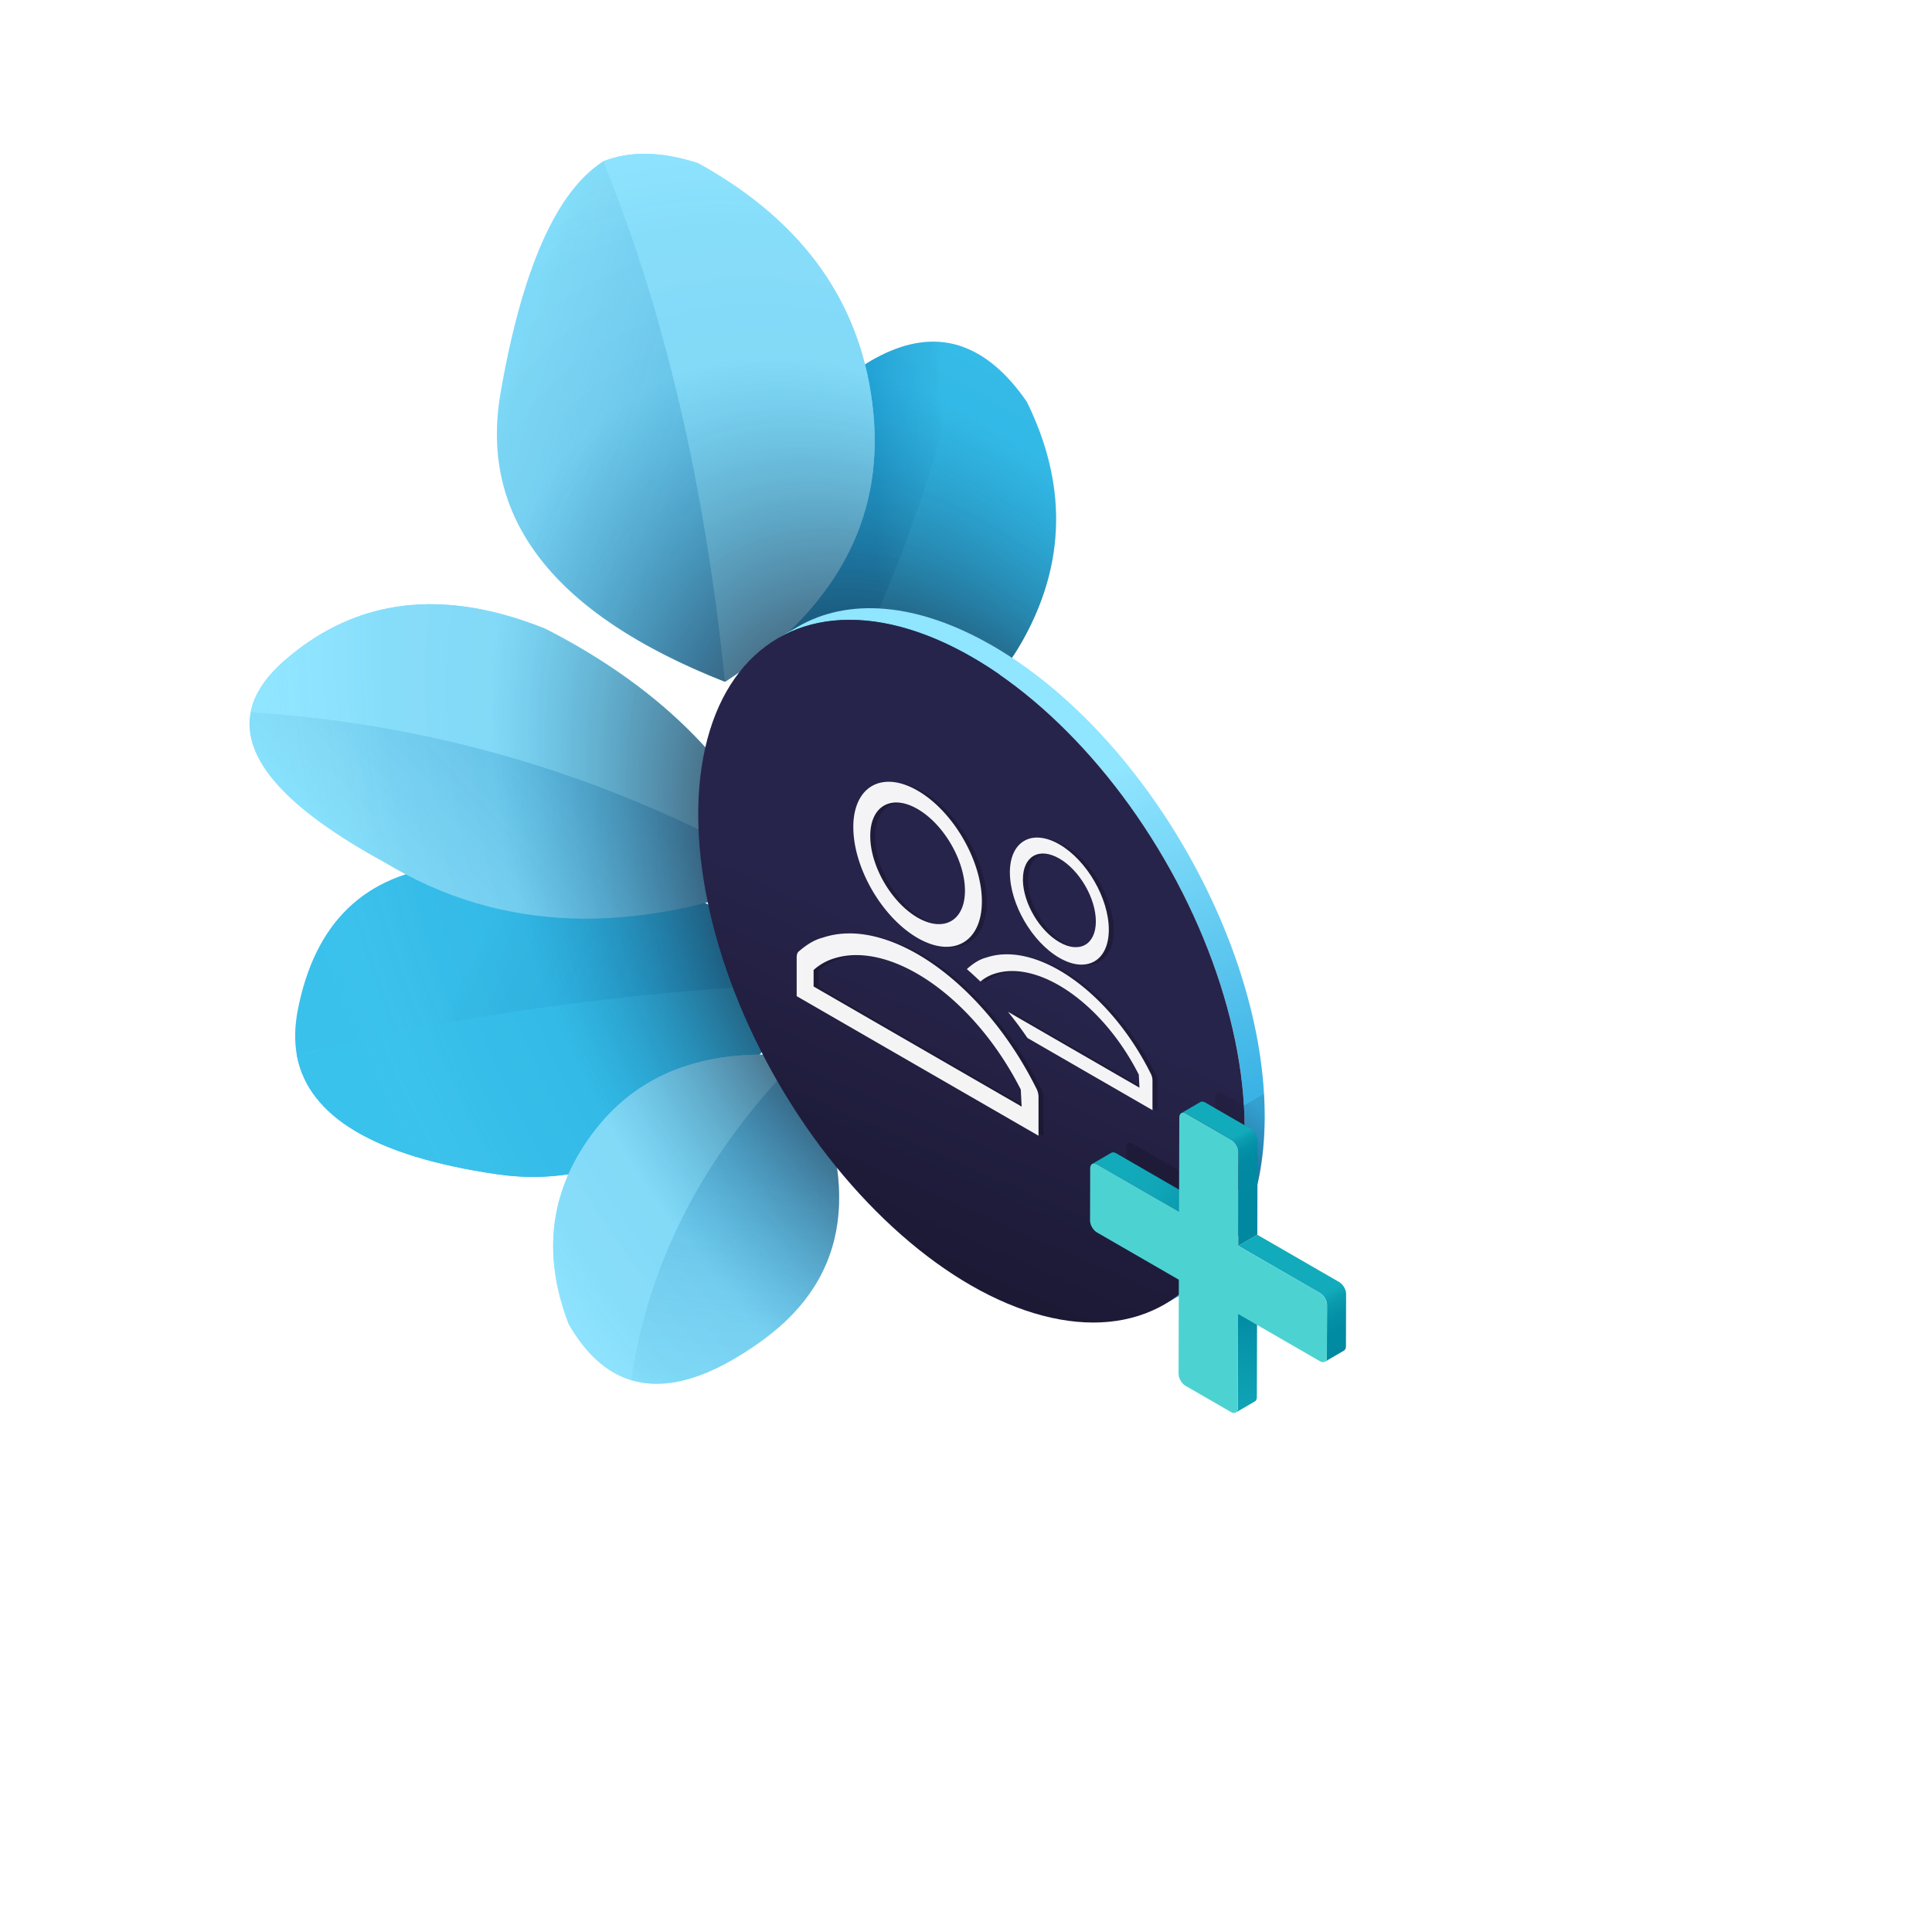 <svg xmlns="http://www.w3.org/2000/svg" xmlns:xlink="http://www.w3.org/1999/xlink" viewBox="0 0 2500 2500"><defs><filter id="f7ef7a0e-9500-4499-8aaf-89419ee52ccc" name="AI_DesenfoqueGaussiano_4"><feGaussianBlur stdDeviation="4"/></filter><linearGradient id="bdaba1f6-1c1d-4b36-8f1c-35fb295d75f2" x1="236.17" y1="43.83" x2="181.4" y2="96.84" gradientUnits="userSpaceOnUse"><stop offset="0" stop-color="#141226" stop-opacity="0.1"/><stop offset="0.01" stop-color="#141226" stop-opacity="0.1"/><stop offset="0.15" stop-color="#141226" stop-opacity="0.1"/><stop offset="0.87" stop-color="#141226" stop-opacity="0.3"/></linearGradient><linearGradient id="b9162164-4802-4560-af0c-32bcb0d16862" x1="17085.93" y1="295.63" x2="17067.67" y2="507.65" gradientTransform="matrix(-1, 0, 0, 1, 17282.21, 0)" gradientUnits="userSpaceOnUse"><stop offset="0.01" stop-color="#0088a1"/><stop offset="0.22" stop-color="#0693a9"/><stop offset="0.67" stop-color="#0fa5b6"/><stop offset="1" stop-color="#12abbb"/></linearGradient><linearGradient id="b72e0b02-8ed6-44d0-8e59-af58490d0569" x1="17121.71" y1="194.56" x2="17234.5" y2="125.06" gradientTransform="matrix(-1, 0, 0, 1, 17282.21, 0)" gradientUnits="userSpaceOnUse"><stop offset="0.01" stop-color="#0088a1"/><stop offset="0.31" stop-color="#0999ae"/><stop offset="0.67" stop-color="#10a6b8"/><stop offset="1" stop-color="#12abbb"/></linearGradient><linearGradient id="aab62390-076a-4032-b380-a5d109c10ec2" x1="16945.56" y1="403.9" x2="17043.92" y2="203.95" gradientTransform="matrix(-1, 0, 0, 1, 17282.21, 0)" gradientUnits="userSpaceOnUse"><stop offset="0.01" stop-color="#0088a1"/><stop offset="0.31" stop-color="#018aa2"/><stop offset="0.41" stop-color="#0491a7"/><stop offset="0.49" stop-color="#0b9cb0"/><stop offset="0.55" stop-color="#12abbb"/><stop offset="0.98" stop-color="#12abbb"/><stop offset="1" stop-color="#12abbb"/></linearGradient><linearGradient id="fbd7b42b-1327-4ce2-b001-8ef8e26d7b0d" x1="17073.48" y1="160.18" x2="17142.71" y2="30.91" xlink:href="#aab62390-076a-4032-b380-a5d109c10ec2"/><linearGradient id="afc0cc5d-d6a0-4b74-8290-a851320e5698" x1="-7029.39" y1="6637.75" x2="-6906.39" y2="6959.11" gradientTransform="matrix(0.01, 1, 1.38, -0.02, -8478.29, 8398.69)" gradientUnits="userSpaceOnUse"><stop offset="0" stop-color="#39c2ec" stop-opacity="0.1"/><stop offset="0.03" stop-color="#2ea7d6" stop-opacity="0.1"/><stop offset="0.15" stop-color="#1f82b9" stop-opacity="0.1"/><stop offset="0.87" stop-color="#0071b0" stop-opacity="0.3"/></linearGradient><linearGradient id="b3c0e51a-17cc-4f36-889a-003a2def298d" x1="-5051.37" y1="7803.34" x2="-4607.84" y2="7803.34" gradientTransform="translate(-6201.61 -4153.13) rotate(-83.08)" xlink:href="#afc0cc5d-d6a0-4b74-8290-a851320e5698"/><linearGradient id="edc57cea-01ec-4f94-a655-d59631e20b8b" x1="1223.82" y1="708.11" x2="1122.45" y2="710.92" gradientTransform="matrix(1, 0, 0, 1, 0, 0)" xlink:href="#afc0cc5d-d6a0-4b74-8290-a851320e5698"/><linearGradient id="bd4bb12e-3e43-4641-92a6-3fd4b52eff8e" x1="1178.74" y1="721.06" x2="836.6" y2="904.1" gradientUnits="userSpaceOnUse"><stop offset="0" stop-color="#39c2ec" stop-opacity="0.1"/><stop offset="0.08" stop-color="#2ea7d6" stop-opacity="0.1"/><stop offset="0.36" stop-color="#1f82b9" stop-opacity="0.1"/><stop offset="0.6" stop-color="#0071b0" stop-opacity="0.3"/></linearGradient><linearGradient id="f41e34b3-22e6-41ab-8a0d-83f983ccb45f" x1="-4740.5" y1="4730.54" x2="-4342.4" y2="4730.54" gradientTransform="matrix(0.75, -0.69, 0.75, 0.81, 514.88, -5940.67)" xlink:href="#afc0cc5d-d6a0-4b74-8290-a851320e5698"/><linearGradient id="ae15bc97-cdc1-4cbb-84ef-084955cd47f2" x1="-4776.51" y1="2129.42" x2="-4374.99" y2="2129.42" gradientTransform="matrix(0.95, 0.3, -0.35, 1.09, 5936.04, -383.91)" xlink:href="#afc0cc5d-d6a0-4b74-8290-a851320e5698"/><radialGradient id="b7fc2fa1-e005-40f2-a470-71d09f3250b3" cx="1238.84" cy="1218.31" r="761" gradientTransform="translate(-821.86 151.36) rotate(-30.36) scale(1 1.61)" gradientUnits="userSpaceOnUse"><stop offset="0.34" stop-color="#141226" stop-opacity="0.6"/><stop offset="0.67" stop-color="#0071b0" stop-opacity="0.1"/><stop offset="0.83" stop-color="#1e89c0" stop-opacity="0.08"/><stop offset="0.97" stop-color="#7ad3f3" stop-opacity="0.02"/><stop offset="1" stop-color="#90e5ff" stop-opacity="0"/></radialGradient><linearGradient id="e4f765ab-7252-4f02-bf1e-a1a605e557a3" x1="-6556.86" y1="-6356.99" x2="-6816.14" y2="-5806.24" gradientTransform="matrix(-1, 0, 0, 1, -5239.74, 7415.42)" gradientUnits="userSpaceOnUse"><stop offset="0" stop-color="#90e5ff"/><stop offset="1" stop-color="#1da1dc"/></linearGradient><linearGradient id="b20eddad-3271-47d7-ae5b-4d6cf14e96d4" x1="-6100.57" y1="-5255.22" x2="-6891.25" y2="-7058.39" gradientTransform="matrix(-0.86, -0.5, -0.5, 0.86, -7454.59, 3317.23)" gradientUnits="userSpaceOnUse"><stop offset="0.21" stop-color="#141226"/><stop offset="0.53" stop-color="#27244b"/><stop offset="0.98" stop-color="#27244b"/><stop offset="1" stop-color="#27244b"/></linearGradient><filter id="bd43084b-64df-4fbd-8e7b-9445a253b8e7" name="AI_DesenfoqueGaussiano_7"><feGaussianBlur stdDeviation="7"/></filter><symbol id="e0279a3e-1e75-45a9-926b-ea4529e0bc54" data-name="+ symbol Teal" viewBox="0 0 331.34 438.12"><g id="f620cf0b-4dfc-4970-b37d-fb4db89f3c6e" data-name="Shadow" filter="url(#f7ef7a0e-9500-4499-8aaf-89419ee52ccc)"><path d="M161.56,251.55l0-12.49-3.28-1.89L55.55,177.83c-4.9-2.83-8.87-9.69-8.85-15.32l.19-67.64c0-5.64,4-7.91,8.91-5.08L161.85,151l.34-121.86c0-5.64,4-7.9,8.91-5.08L199.17,40.3l.11.06,25.84-15.24q.91,15.36.87,30.47C225.75,142.18,201.94,208.83,161.56,251.55Z" fill="url(#bdaba1f6-1c1d-4b36-8f1c-35fb295d75f2)" style="mix-blend-mode:multiply"/></g><g id="ea111d0f-c8fa-48bb-adc3-4ba8fdfaa761" data-name="+ Blue"><g style="isolation:isolate"><path d="M191.18,431.83,191.52,310l24.67-14.34-.34,121.86c0,2.8-1,4.77-2.59,5.69l-24.67,14.34C190.18,436.59,191.17,434.63,191.18,431.83Z" fill="url(#b9162164-4802-4560-af0c-32bcb0d16862)"/><path d="M27.45,101.51c1.62-.94,3.85-.81,6.32.61l106,61.23-24.67,14.34L9.1,116.46c-2.47-1.43-4.7-1.56-6.32-.62Z" fill="url(#b72e0b02-8ed6-44d0-8e59-af58490d0569)"/><path d="M216.44,207.59l106.05,61.23c4.9,2.83,8.86,9.69,8.85,15.33l-.2,67.64c0,2.79-1,4.76-2.59,5.69l-24.66,14.33c1.59-.92,2.58-2.89,2.59-5.69l.19-67.64c0-5.63-3.94-12.5-8.85-15.33l-106-61.23Z" fill="url(#aab62390-076a-4032-b380-a5d109c10ec2)"/><path d="M124.4,50.75c-4.9-2.82-8.89-.56-8.9,5.08l-.35,121.86L9.1,116.46c-4.9-2.83-8.89-.56-8.91,5.08L0,189.18c0,5.63,4,12.49,8.85,15.32L114.9,265.73l-.34,121.86c0,5.63,3.94,12.49,8.84,15.32l58.87,34c4.9,2.83,8.89.56,8.91-5.07L191.52,310l106,61.23c4.91,2.83,8.89.55,8.91-5.08l.19-67.64c0-5.63-3.94-12.5-8.85-15.33l-106-61.23.35-121.85c0-5.64-4-12.5-8.85-15.33Z" fill="#4dd2d2"/><path d="M142.75,35.8c1.62-.94,3.85-.8,6.32.62l58.86,34c4.91,2.83,8.87,9.69,8.86,15.32l-.35,121.86-24.67,14.33.35-121.85c0-5.64-4-12.5-8.85-15.33l-58.87-34c-2.47-1.42-4.7-1.55-6.31-.61Z" fill="url(#fbd7b42b-1327-4ce2-b001-8ef8e26d7b0d)"/></g></g></symbol></defs><g style="isolation:isolate"><g id="aeddc5ae-63af-401c-9935-bceaa7400ac9" data-name="ARTWORK"><g id="b3c6b0ed-335d-4946-9e13-bca85e7acd2b" data-name="Plant"><path d="M384.22,1366.08q293-75.84,668.14-94.39Q867.77,1552.57,642.77,1519.4,407,1484.95,384.22,1366.08m0,0q-5-27.16,1.09-58.92,33-170,193.6-186.91,298.56-32.14,473.45,151.44Q677.18,1290.23,384.22,1366.08Z" fill="#39c2ec"/><path d="M385.31,1307.16q33-170,193.6-186.91,298.56-32.14,473.45,151.44-375.18,18.54-668.14,94.39Q379.23,1338.92,385.31,1307.16Z" fill="url(#afc0cc5d-d6a0-4b74-8290-a851320e5698)"/><path d="M642.77,1519.4Q407,1484.95,384.22,1366.08q293-75.84,668.14-94.39Q867.77,1552.57,642.77,1519.4Z" fill="#39c2ec"/><path d="M816.8,1785.94q69.94,21.16,170.47-52,169.37-123.41,47.69-366.6-184.6,187.17-218.16,418.65M770.7,1461.6q-88.08,113-34.86,251.53,33.38,58.3,81,72.81,33.56-231.48,218.16-418.65Q859.06,1348.74,770.7,1461.6Z" fill="#90e5ff"/><path d="M770.7,1461.6q-88.08,113-34.86,251.53,33.38,58.3,81,72.81,33.56-231.48,218.16-418.65Q859.06,1348.74,770.7,1461.6Z" fill="#90e5ff"/><path d="M816.8,1785.94q69.94,21.16,170.47-52,169.37-123.41,47.69-366.6Q850.36,1554.46,816.8,1785.94Z" fill="url(#b3c0e51a-17cc-4f36-889a-003a2def298d)"/><path d="M1245.22,448.56q-86.55-30.56-199,83.62-171,173.37-2.23,447.42,149.48-273.57,201.18-531m83.3,71q-38.12-55.05-83.3-71Q1193.51,706,1044,979.6q198-3.66,280.41-152.81Q1406.65,678.19,1328.52,519.57Z" fill="#39c2ec"/><path d="M1046.27,532.18q-171,173.37-2.23,447.42,149.48-273.57,201.18-531Q1158.67,418,1046.27,532.18Z" fill="url(#edc57cea-01ec-4f94-a655-d59631e20b8b)"/><path d="M1324.45,826.79q82.2-148.6,4.07-307.22-38.12-55.05-83.3-71Q1193.51,706,1044,979.6,1242.07,975.94,1324.45,826.79Z" fill="url(#bd4bb12e-3e43-4641-92a6-3fd4b52eff8e)"/><path d="M324.32,921.67q-17.62,90.26,173.81,194.49,224,135.72,519.56,17.55Q693,945.13,324.32,921.67m46-68.81q-39.15,33.32-46,68.81,368.66,23.46,693.37,212-81.41-202.44-311.94-320Q508.64,734.25,370.29,852.86Z" fill="#90e5ff"/><path d="M705.75,813.69q-197.11-79.44-335.46,39.17-39.15,33.32-46,68.81,368.66,23.46,693.37,212Q936.28,931.27,705.75,813.69Z" fill="#90e5ff"/><path d="M324.32,921.67q-17.62,90.26,173.81,194.49,224,135.72,519.56,17.55Q693,945.13,324.32,921.67Z" fill="url(#f41e34b3-22e6-41ab-8a0d-83f983ccb45f)"/><path d="M780.64,208.71q-91.1,58.36-133,300.39Q606,751.53,938.26,882.28q-39-383.44-157.62-673.57m122.53,2.4q-70.63-22.92-122.53-2.4Q899.26,498.83,938.26,882.28q212.19-138.51,191.82-348.09Q1109.74,324.91,903.17,211.11Z" fill="#90e5ff"/><path d="M647.67,509.1Q606,751.53,938.26,882.28q-39-383.44-157.62-673.57Q689.55,267.08,647.67,509.1Z" fill="url(#ae15bc97-cdc1-4cbb-84ef-084955cd47f2)"/><path d="M1130.08,534.19q-20.34-209.28-226.91-323.08-70.63-22.92-122.53-2.4Q899.26,498.83,938.26,882.28,1150.45,743.77,1130.08,534.19Z" fill="#90e5ff"/><g id="b937ccdd-96ea-4ac4-bc13-1ab9d53679ca" data-name="Gradient top"><g style="mix-blend-mode:hard-light"><path d="M1056.71,1659.88q-24.46,41.23-69.44,74-100.53,73.21-170.47,52-46.74-14.25-79.76-70.76l-1.2-2h0q-40-104.07-.24-193.68a312.26,312.26,0,0,1-92.83,0q-140-20.46-204.91-70.67-5.12-4-9.78-8.12-6.19-5.53-11.58-11.39A141.26,141.26,0,0,1,404.37,1414c-2.43-3.5-4.64-7.09-6.68-10.76q-2.91-5.25-5.29-10.72c-.42-1-.82-1.91-1.21-2.88a123.81,123.81,0,0,1-5.08-15.28c-.16-.61-.31-1.23-.46-1.84q-.79-3.21-1.43-6.48c-.17-.94-.33-1.88-.48-2.83q-4.2-26,1.57-56.09,8.74-45.12,26.49-79.45l.51-1q5-9.62,10.76-18.38,4.24-6.48,8.89-12.5t9.89-11.82a183.28,183.28,0,0,1,18.29-17.53q2.58-2.15,5.24-4.19,3.69-2.85,7.52-5.51,3.47-2.4,7.05-4.65A201.51,201.51,0,0,1,525,1131.37q-13.56-7.15-26.87-15.21-35.89-19.54-64.44-38.6-120.49-80.41-110-152.09c.18-1.27.39-2.54.63-3.8h0q6.82-35.49,46-68.81,58.86-50.46,128.36-65.07c2.83-.59,5.67-1.15,8.52-1.65l.56-.11.28,0c3.35-.58,6.71-1.11,10.09-1.57q86-11.68,187.65,29.27a824,824,0,0,1,102.43,61.59q147.71,104.78,209.51,258.43h0a846.54,846.54,0,0,1-105.46,34.66c1.76.86,3.53,1.72,5.28,2.6,2.26,1.14,4.52,2.29,6.76,3.47q6.74,3.52,13.35,7.26c2.2,1.25,4.4,2.51,6.58,3.79a494.26,494.26,0,0,1,108.16,86.2,896.71,896.71,0,0,1-69.55,93,452.6,452.6,0,0,1,52.15,2.6h0Q1124.32,1545.9,1056.71,1659.88Zm308.57-1016c-.14-1.43-.28-2.87-.44-4.31s-.34-3.05-.53-4.58q-.66-5.43-1.53-10.87c-.17-1-.33-2.06-.51-3.08q-8.51-50.24-33.75-101.51-38.12-55.05-83.3-71a112.4,112.4,0,0,0-39.1-6.44h-.27q-40.77.58-86.57,29.42-41.6-164.29-216.11-260.43a242.71,242.71,0,0,0-53.48-11.38l-1.39-.12c-2.3-.18-4.57-.32-6.83-.42-4-.17-7.88-.22-11.73-.12h-.37a142,142,0,0,0-48.73,9.63q-91.1,58.36-133,300.39Q606,751.53,938.26,882.28h0q23.1-15.09,43.46-31,21,61.14,62.32,128.33h0q51.78-1,95.65-11.87,123.91-30.79,184.76-140.94Q1374,737.18,1365.28,643.92Z" fill="url(#b7fc2fa1-e005-40f2-a470-71d09f3250b3)"/></g></g></g><g id="bb96c667-80d7-4b17-864b-c582aa013604" data-name="Icon users"><g id="bd65a656-b8fe-4875-9039-b04fa9715eba" data-name="Circle Tick upgrade Calendar"><g style="isolation:isolate"><path d="M1032.6,810.87c64.28-37.36,153.29-32.09,251.54,24.63,195.23,112.72,353,386,352.36,610.31-.32,111.45-39.67,189.86-103.12,226.74l-26,15c63.46-36.88,102.81-115.29,103.13-226.74.63-224.34-157.13-497.59-352.36-610.31-98.25-56.72-187.27-62-251.54-24.64Z" fill="url(#e4f765ab-7252-4f02-bf1e-a1a605e557a3)"/><ellipse cx="1257.03" cy="1256.67" rx="288.64" ry="498.32" transform="translate(-461.22 801.74) rotate(-30.16)" fill="url(#b20eddad-3271-47d7-ae5b-4d6cf14e96d4)"/></g></g><g opacity="0.23" filter="url(#bd43084b-64df-4fbd-8e7b-9445a253b8e7)"><g id="bfa0e47d-bc29-4d04-bfd3-81081d184d1c" data-name="User icon"><g opacity="0.95"><path d="M1347,1408.39a24.56,24.56,0,0,1,3.28,11.93v50.18l-313-180.69v-50.17c0-3.76,1.09-6.9,3.28-8.14,8.75-7.49,18.6-14.35,30.64-17.43C1156.61,1185.57,1279.16,1272.64,1347,1408.39Zm-261.53-167.3a70.71,70.71,0,0,0-26.26,15v21.32l269.18,155.41-1.09-22C1267.13,1292,1159.89,1217.57,1085.48,1241.09Zm191.5-73.83c0,52.68-37.21,73.85-83.17,47.32s-83.16-90.66-83.16-143.35l0-3.06c1.42-50.43,38.07-70.27,83.12-44.26C1239.77,1050.45,1277,1114.58,1277,1167.26Zm-144.44-84.65,0,2.79c1.26,38.33,28.12,83.72,61.23,102.84,33.92,19.58,61.28,4,61.28-34.87s-27.36-86-61.28-105.62S1132.54,1043.73,1132.54,1082.61Z"/></g></g><g id="ba81b0cf-8134-46a7-a7e1-120fb31c83b5" data-name="User icon"><g opacity="0.95"><path d="M1377.24,1093.47c-34.7-20-62.92-4.75-64,34.09l0,2.35c0,40.57,28.66,90,64,110.39s64,4.13,64-36.44S1412.63,1113.91,1377.24,1093.47Zm0,126.54c-25.5-14.72-46.18-49.67-47.15-79.18l0-2.16c0-29.94,21.07-41.92,47.19-26.84s47.19,51.39,47.19,81.34S1403.36,1235.09,1377.24,1220Z"/></g></g><path d="M1497.74,1398.74v38.64L1335.9,1344c-8-11.83-16.47-23.14-25.19-33.86l170.18,98.24-.84-16.91c-46.35-91.47-128.93-148.82-186.24-130.7A54.16,54.16,0,0,0,1275,1271q-8.58-8.36-17.35-15.94a4.15,4.15,0,0,1,1.57-1.71c6.75-5.77,14.33-11,23.6-13.42,65.73-21.94,160.11,45.1,212.35,149.65A18.94,18.94,0,0,1,1497.74,1398.74Z" opacity="0.95"/></g><path id="e5c017d6-96bd-47b8-b5ba-5995702fe6bd" data-name="User icon" d="M1340.57,1407.53a24.56,24.56,0,0,1,3.28,11.93v50.18L1030.9,1289v-50.17c0-3.76,1.1-6.89,3.28-8.14,8.76-7.49,18.61-14.35,30.64-17.43C1150.17,1184.71,1272.73,1271.78,1340.57,1407.53Zm-261.52-167.29a70.47,70.47,0,0,0-26.26,14.94v21.32L1322,1431.91l-1.1-22C1260.69,1291.17,1153.46,1216.71,1079.05,1240.24Zm191.49-73.84c0,52.68-37.21,73.85-83.16,47.32s-83.17-90.66-83.17-143.35l0-3.06c1.42-50.43,38.06-70.27,83.12-44.26C1233.33,1049.59,1270.54,1113.72,1270.54,1166.4Zm-144.44-84.65.05,2.8c1.26,38.32,28.11,83.71,61.23,102.83,33.92,19.58,61.27,4,61.27-34.87s-27.35-86-61.27-105.62S1126.1,1042.87,1126.1,1081.75Z" fill="#fff" fill-opacity="0.95"/><path id="bb6d49fb-0738-43fd-b699-b66e27a5f9a1" data-name="User icon" d="M1370.8,1092.61c-34.7-20-62.91-4.75-64,34.09l0,2.36c0,40.56,28.65,90,64,110.38s64,4.13,64-36.44S1406.19,1113.05,1370.8,1092.61Zm0,126.54c-25.5-14.72-46.18-49.67-47.15-79.18l0-2.16c0-29.94,21.07-41.92,47.19-26.84s47.19,51.39,47.19,81.34S1396.93,1234.23,1370.8,1219.15Z" fill="#fff" fill-opacity="0.95"/><path d="M1491.3,1397.88v38.64l-161.84-93.43q-12.06-17.74-25.18-33.86l170.17,98.24-.84-16.91c-46.35-91.47-128.93-148.82-186.23-130.7a54.2,54.2,0,0,0-18.78,10.26q-8.58-8.36-17.35-15.93a4.07,4.07,0,0,1,1.58-1.72c6.74-5.77,14.32-11,23.59-13.42,65.74-21.94,160.11,45.1,212.36,149.65A18.93,18.93,0,0,1,1491.3,1397.88Z" fill="#fff" fill-opacity="0.95"/></g><use width="331.34" height="438.12" transform="translate(1410.51 1390.22)" xlink:href="#e0279a3e-1e75-45a9-926b-ea4529e0bc54"/></g></g></svg>